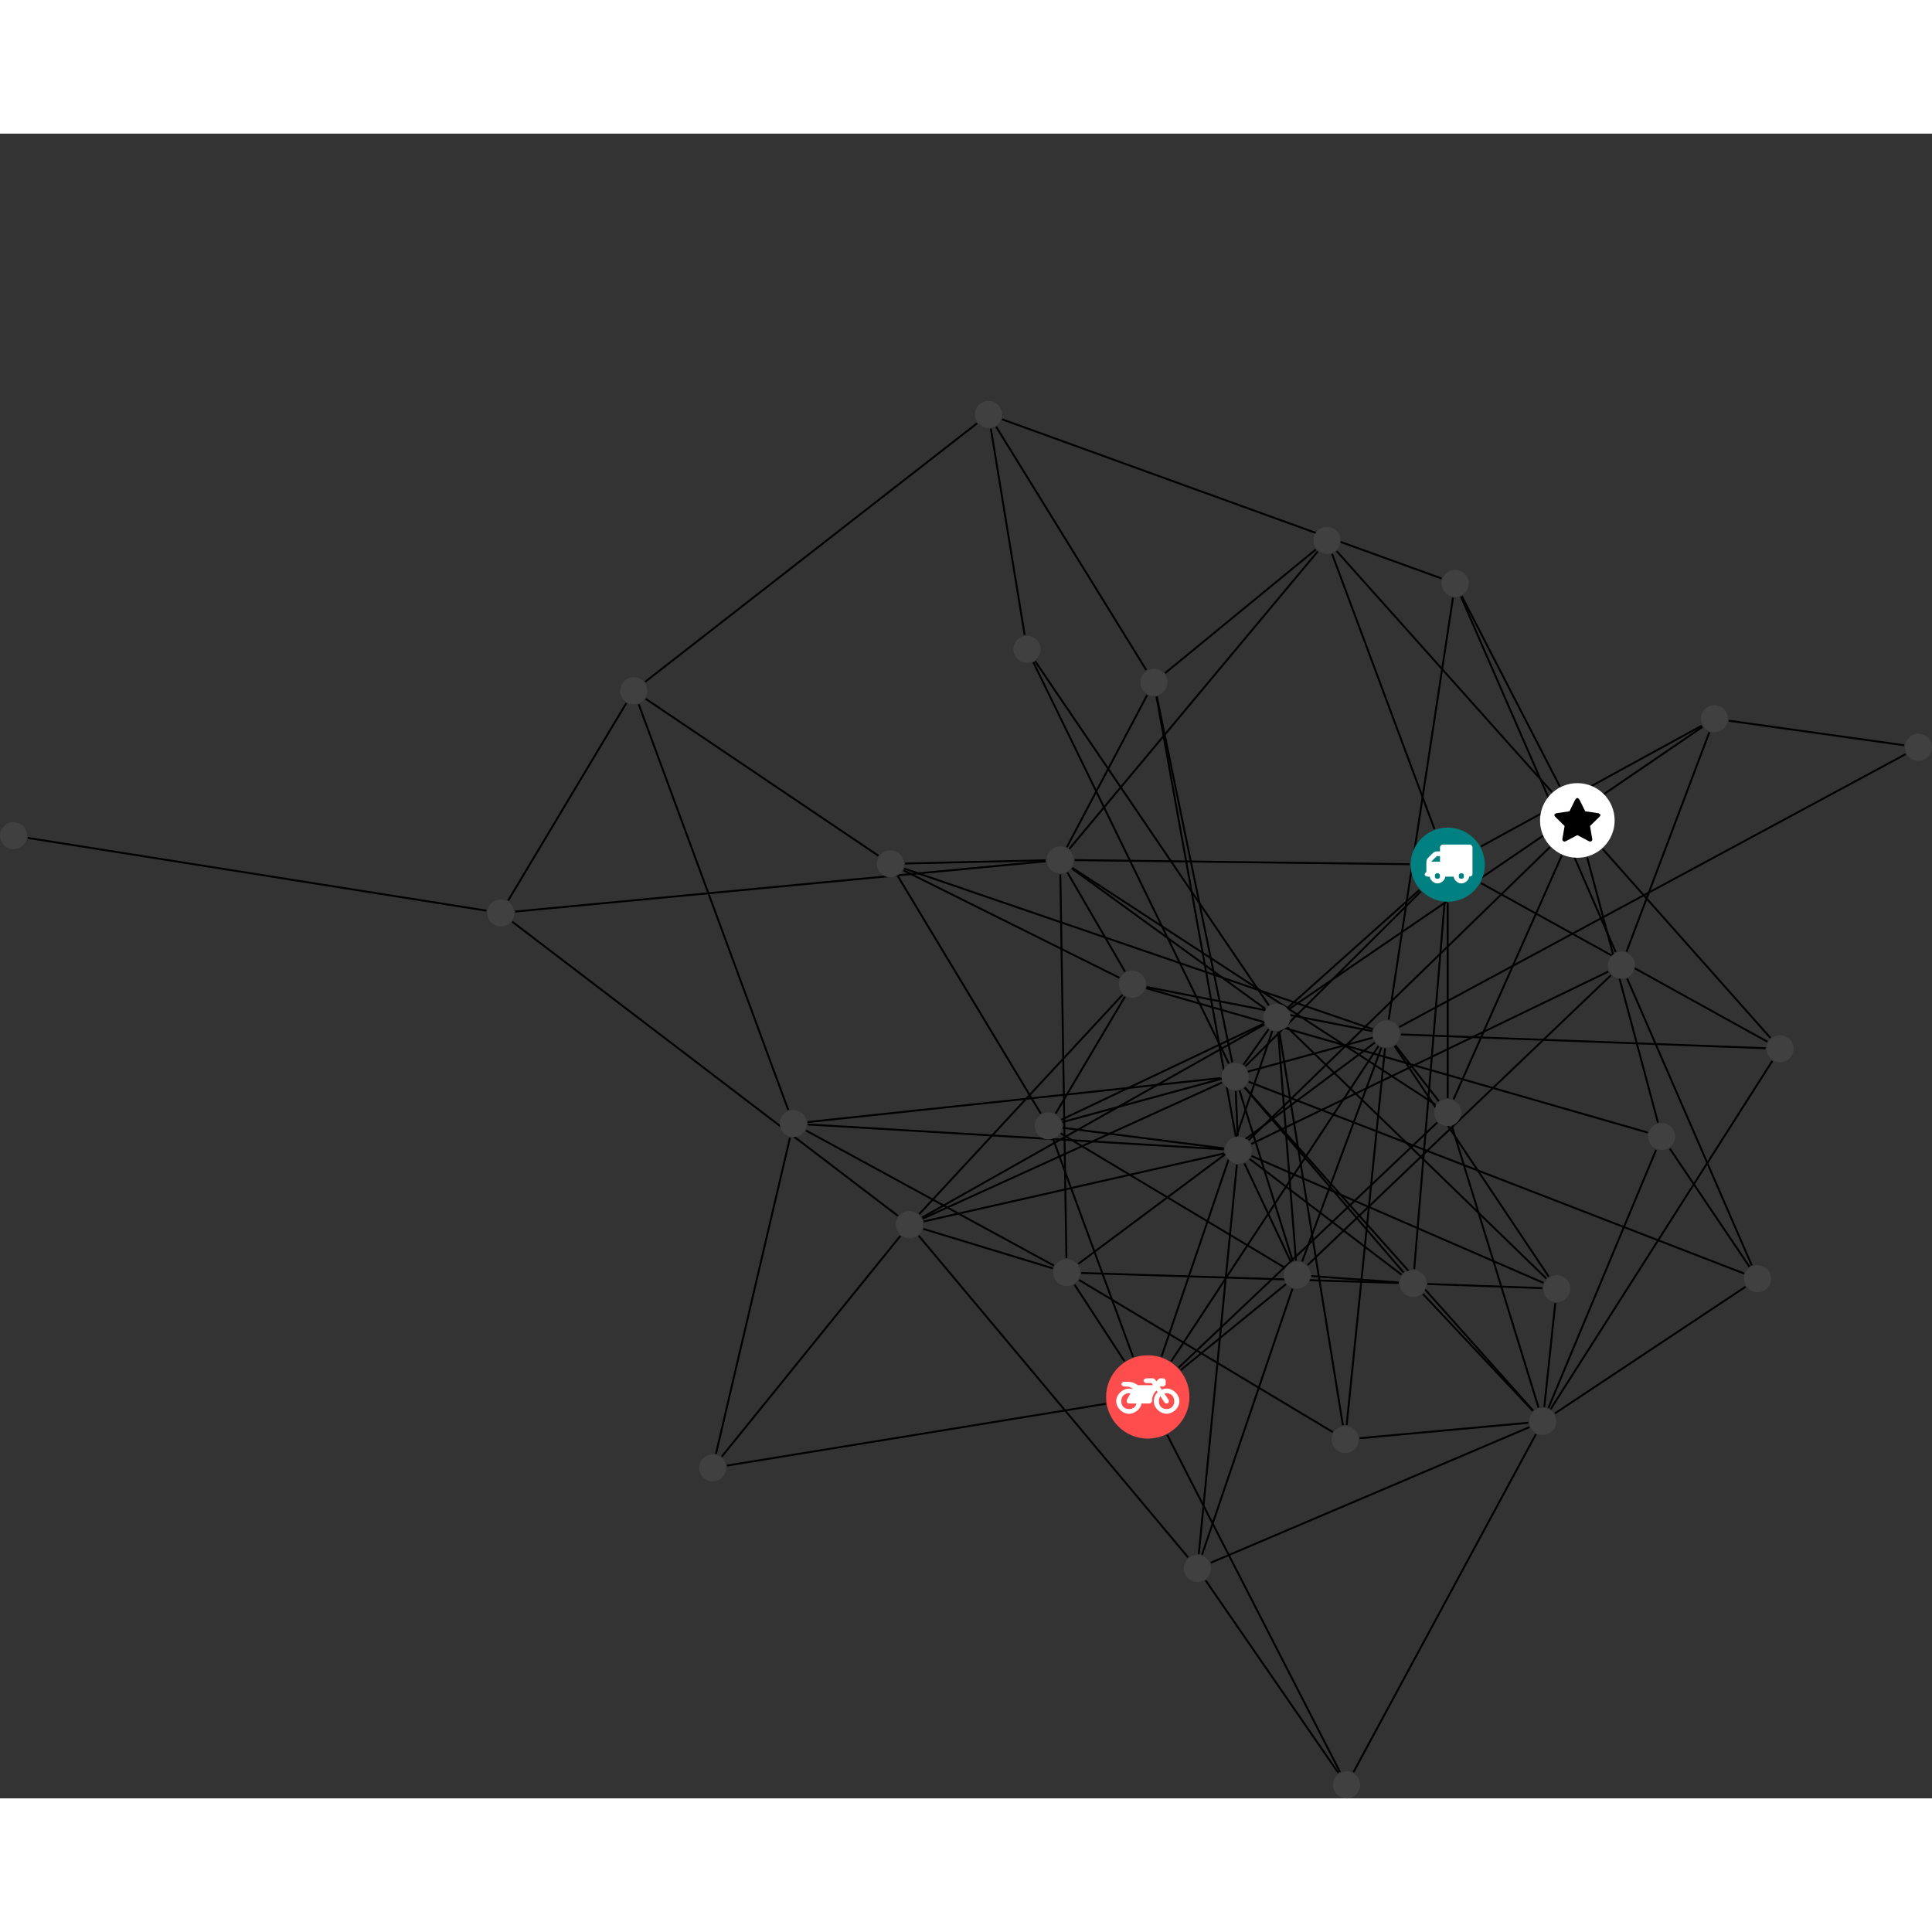 <?xml version="1.0" encoding="UTF-8"?>
<svg xmlns="http://www.w3.org/2000/svg" xmlns:xlink="http://www.w3.org/1999/xlink" width="402.635pt" height="402.635pt" viewBox="0.000 -55.695 402.635 346.940" version="1.1">
<rect x="0.000" y="-55.695" width="402.635" height="346.940" fill="#333333" stroke="none"/>
<defs>
<g>
<symbol overflow="visible" id="glyph0-0">
<path style="stroke:none;" d="M 1.422 -0.75 L 1.422 -7.922 L 3.562 -7.922 L 3.562 -0.891 L 1.422 -0.891 Z M 0.625 0 L 4.531 0 L 4.531 -8.812 L 0.438 -8.812 L 0.438 0 Z M 0.625 0 "/>
</symbol>
<symbol overflow="visible" id="glyph0-1">
<path style="stroke:none;" d="M 3.375 -0.844 C 3.375 -0.453 3.234 -0.266 2.844 -0.266 C 2.469 -0.266 2.297 -0.453 2.297 -0.844 C 2.297 -1.219 2.469 -1.422 2.844 -1.422 C 3.234 -1.422 3.375 -1.219 3.375 -0.844 Z M 1.594 -3.688 L 1.594 -3.859 C 1.594 -3.875 1.578 -3.875 1.594 -3.891 L 2.688 -4.969 C 2.703 -5 2.656 -4.984 2.688 -4.984 L 3.375 -4.984 L 3.375 -3.828 L 1.594 -3.828 Z M 8.359 -0.844 C 8.359 -0.453 8.219 -0.266 7.828 -0.266 C 7.453 -0.266 7.281 -0.453 7.281 -0.844 C 7.281 -1.219 7.453 -1.422 7.828 -1.422 C 8.219 -1.422 8.359 -1.219 8.359 -0.844 Z M 10.141 -6.891 C 10.141 -7.094 9.812 -7.391 9.609 -7.391 L 3.922 -7.391 C 3.719 -7.391 3.375 -7.094 3.375 -6.891 L 3.375 -5.969 L 2.672 -5.969 C 2.469 -5.969 2.078 -5.812 1.938 -5.672 L 0.844 -4.578 C 0.531 -4.266 0.531 -3.734 0.531 -3.328 L 0.531 -1.688 C 0.516 -1.688 0.172 -1.391 0.172 -1.203 C 0.172 -0.781 0.781 -0.703 1.062 -0.703 L 1.25 -0.703 C 1.25 -0.047 2.062 0.703 2.844 0.703 C 3.641 0.703 4.453 -0.047 4.453 -0.703 L 6.234 -0.703 C 6.234 -0.047 7.047 0.703 7.828 0.703 C 8.625 0.703 9.438 -0.047 9.438 -0.703 C 9.547 -0.703 10.141 -0.781 10.141 -1.203 Z M 10.141 -6.891 "/>
</symbol>
<symbol overflow="visible" id="glyph0-2">
<path style="stroke:none;" d="M 12.969 -2.906 C 12.844 -3.984 11.859 -5.016 10.781 -5.219 C 10.234 -5.328 9.703 -5.219 9.328 -5.031 L 8.875 -5.688 L 9.609 -5.688 C 9.812 -5.688 10.141 -5.984 10.141 -6.188 L 10.141 -6.891 C 10.141 -7.094 9.812 -7.391 9.609 -7.391 L 9.047 -7.391 C 8.969 -7.391 8.734 -7.312 8.656 -7.25 L 8.188 -6.766 L 7.891 -7.203 C 7.828 -7.281 7.594 -7.391 7.484 -7.391 L 6.078 -7.391 C 5.906 -7.391 5.547 -7.125 5.516 -6.953 C 5.484 -6.734 5.828 -6.406 6.047 -6.406 L 7.188 -6.406 L 7.484 -5.969 L 4.344 -5.969 C 4.141 -6.125 3.375 -6.672 2.141 -6.672 L 1.422 -6.672 C 1.219 -6.672 0.891 -6.375 0.891 -6.188 C 0.891 -5.984 1.219 -5.688 1.422 -5.688 L 1.781 -5.688 C 2.484 -5.688 2.906 -5.516 3.281 -5.188 L 3.25 -5.141 C 3.078 -5.188 2.797 -5.25 2.5 -5.25 C 1.109 -5.25 -0.172 -4 -0.172 -2.625 C -0.172 -1.25 1.109 0 2.5 0 C 3.75 0 4.953 -1.062 5.109 -2.141 L 6.766 -2.141 C 6.969 -2.141 7.281 -2.438 7.281 -2.625 C 7.281 -3.609 7.688 -4.391 8.219 -4.844 L 8.453 -4.5 C 7.969 -4.062 7.578 -3.203 7.672 -2.359 C 7.781 -1.172 8.969 -0.094 10.141 -0.016 C 11.703 0.094 13.156 -1.344 12.969 -2.906 Z M 2.5 -0.984 C 1.516 -0.984 0.875 -1.641 0.875 -2.625 C 0.875 -3.594 1.516 -4.281 2.5 -4.281 C 2.672 -4.281 2.844 -4.234 2.781 -4.25 L 2.047 -2.891 C 2 -2.781 2 -2.469 2.047 -2.359 C 2.125 -2.25 2.375 -2.141 2.5 -2.141 L 4.031 -2.141 C 3.891 -1.453 3.344 -0.984 2.5 -0.984 Z M 10.328 -0.984 C 9.344 -0.984 8.719 -1.641 8.719 -2.625 C 8.719 -3.109 8.859 -3.469 9.031 -3.641 L 9.906 -2.328 C 9.969 -2.219 10.203 -2.141 10.328 -2.141 C 10.391 -2.141 10.594 -2.188 10.641 -2.234 C 10.812 -2.344 10.844 -2.75 10.734 -2.922 L 9.875 -4.219 C 9.859 -4.219 10.094 -4.281 10.328 -4.281 C 11.297 -4.281 11.922 -3.594 11.922 -2.625 C 11.922 -1.641 11.297 -0.984 10.328 -0.984 Z M 10.328 -0.984 "/>
</symbol>
<symbol overflow="visible" id="glyph0-3">
<path style="stroke:none;" d="M 9.438 -5.078 C 9.438 -5.25 9.078 -5.453 8.938 -5.469 L 6.266 -5.859 L 5.078 -8.266 C 5.031 -8.375 4.75 -8.641 4.625 -8.641 C 4.5 -8.641 4.234 -8.375 4.172 -8.266 L 2.984 -5.859 L 0.312 -5.469 C 0.172 -5.453 -0.172 -5.25 -0.172 -5.078 C -0.172 -4.969 -0.062 -4.781 0.016 -4.719 L 1.969 -2.797 L 1.5 -0.062 C 1.5 -0.016 1.5 0.016 1.5 0.047 C 1.5 0.203 1.75 0.453 1.906 0.453 C 1.984 0.453 2.188 0.406 2.25 0.359 L 4.625 -0.891 L 7 0.359 C 7.062 0.406 7.266 0.453 7.344 0.453 C 7.5 0.453 7.75 0.203 7.75 0.047 C 7.75 0.016 7.75 -0.016 7.734 -0.062 L 7.266 -2.797 L 9.234 -4.719 C 9.297 -4.781 9.438 -4.969 9.438 -5.078 Z M 9.438 -5.078 "/>
</symbol>
</g>
<clipPath id="clip1">
  <path d="M 285 67 L 402.637 67 L 402.637 137 L 285 137 Z M 285 67 "/>
</clipPath>
<clipPath id="clip2">
  <path d="M 237 209 L 285 209 L 285 291.246 L 237 291.246 Z M 237 209 "/>
</clipPath>
<clipPath id="clip3">
  <path d="M 245 240 L 285 240 L 285 291.246 L 245 291.246 Z M 245 240 "/>
</clipPath>
<clipPath id="clip4">
  <path d="M 276 209 L 326 209 L 326 291.246 L 276 291.246 Z M 276 209 "/>
</clipPath>
<clipPath id="clip5">
  <path d="M 354 61 L 402.637 61 L 402.637 78 L 354 78 Z M 354 61 "/>
</clipPath>
<clipPath id="clip6">
  <path d="M 277 285 L 284 285 L 284 291.246 L 277 291.246 Z M 277 285 "/>
</clipPath>
<clipPath id="clip7">
  <path d="M 397 69 L 402.637 69 L 402.637 76 L 397 76 Z M 397 69 "/>
</clipPath>
</defs>
<g id="surface1">
<path style="fill:none;stroke-width:0.399;stroke-linecap:butt;stroke-linejoin:miter;stroke:rgb(0%,0%,0%);stroke-opacity:1;stroke-miterlimit:10;" d="M 0 -7.927 L 0 -48.642 " transform="matrix(1,0,0,-1,301.707,96.659)"/>
<path style="fill:none;stroke-width:0.399;stroke-linecap:butt;stroke-linejoin:miter;stroke:rgb(0%,0%,0%);stroke-opacity:1;stroke-miterlimit:10;" d="M -5.91 -5.286 L -33.332 -29.806 " transform="matrix(1,0,0,-1,301.707,96.659)"/>
<path style="fill:none;stroke-width:0.399;stroke-linecap:butt;stroke-linejoin:miter;stroke:rgb(0%,0%,0%);stroke-opacity:1;stroke-miterlimit:10;" d="M 6.938 -3.841 L 66.625 -36.9 " transform="matrix(1,0,0,-1,301.707,96.659)"/>
<path style="fill:none;stroke-width:0.399;stroke-linecap:butt;stroke-linejoin:miter;stroke:rgb(0%,0%,0%);stroke-opacity:1;stroke-miterlimit:10;" d="M -2.766 7.432 L -24.098 64.768 " transform="matrix(1,0,0,-1,301.707,96.659)"/>
<path style="fill:none;stroke-width:0.399;stroke-linecap:butt;stroke-linejoin:miter;stroke:rgb(0%,0%,0%);stroke-opacity:1;stroke-miterlimit:10;" d="M 6.957 3.807 L 52.945 28.971 " transform="matrix(1,0,0,-1,301.707,96.659)"/>
<path style="fill:none;stroke-width:0.399;stroke-linecap:butt;stroke-linejoin:miter;stroke:rgb(0%,0%,0%);stroke-opacity:1;stroke-miterlimit:10;" d="M -5.613 -5.595 L -42.16 -42.021 " transform="matrix(1,0,0,-1,301.707,96.659)"/>
<path style="fill:none;stroke-width:0.399;stroke-linecap:butt;stroke-linejoin:miter;stroke:rgb(0%,0%,0%);stroke-opacity:1;stroke-miterlimit:10;" d="M -7.926 0.097 L -77.758 0.952 " transform="matrix(1,0,0,-1,301.707,96.659)"/>
<path style="fill:none;stroke-width:0.399;stroke-linecap:butt;stroke-linejoin:miter;stroke:rgb(0%,0%,0%);stroke-opacity:1;stroke-miterlimit:10;" d="M -0.652 -7.9 L -6.977 -84.271 " transform="matrix(1,0,0,-1,301.707,96.659)"/>
<path style="fill:none;stroke-width:0.399;stroke-linecap:butt;stroke-linejoin:miter;stroke:rgb(0%,0%,0%);stroke-opacity:1;stroke-miterlimit:10;" d="M -14.414 -37.79 L -57.625 -103.501 " transform="matrix(1,0,0,-1,301.707,96.659)"/>
<path style="fill:none;stroke-width:0.399;stroke-linecap:butt;stroke-linejoin:miter;stroke:rgb(0%,0%,0%);stroke-opacity:1;stroke-miterlimit:10;" d="M -10.902 -37.65 L -1.852 -49.279 " transform="matrix(1,0,0,-1,301.707,96.659)"/>
<path style="fill:none;stroke-width:0.399;stroke-linecap:butt;stroke-linejoin:miter;stroke:rgb(0%,0%,0%);stroke-opacity:1;stroke-miterlimit:10;" d="M -11.078 -37.779 L 21.055 -85.853 " transform="matrix(1,0,0,-1,301.707,96.659)"/>
<path style="fill:none;stroke-width:0.399;stroke-linecap:butt;stroke-linejoin:miter;stroke:rgb(0%,0%,0%);stroke-opacity:1;stroke-miterlimit:10;" d="M -9.738 -35.384 L 66.25 -38.251 " transform="matrix(1,0,0,-1,301.707,96.659)"/>
<path style="fill:none;stroke-width:0.399;stroke-linecap:butt;stroke-linejoin:miter;stroke:rgb(0%,0%,0%);stroke-opacity:1;stroke-miterlimit:10;" d="M -13.805 -38.099 L -30.336 -82.693 " transform="matrix(1,0,0,-1,301.707,96.659)"/>
<path style="fill:none;stroke-width:0.399;stroke-linecap:butt;stroke-linejoin:miter;stroke:rgb(0%,0%,0%);stroke-opacity:1;stroke-miterlimit:10;" d="M -15.609 -34.29 L -113.281 -0.806 " transform="matrix(1,0,0,-1,301.707,96.659)"/>
<path style="fill:none;stroke-width:0.399;stroke-linecap:butt;stroke-linejoin:miter;stroke:rgb(0%,0%,0%);stroke-opacity:1;stroke-miterlimit:10;" d="M -15.719 -34.689 L -62.766 -25.489 " transform="matrix(1,0,0,-1,301.707,96.659)"/>
<path style="fill:none;stroke-width:0.399;stroke-linecap:butt;stroke-linejoin:miter;stroke:rgb(0%,0%,0%);stroke-opacity:1;stroke-miterlimit:10;" d="M -15.172 -37.075 L -76.996 -83.196 " transform="matrix(1,0,0,-1,301.707,96.659)"/>
<g clip-path="url(#clip1)" clip-rule="nonzero">
<path style="fill:none;stroke-width:0.399;stroke-linecap:butt;stroke-linejoin:miter;stroke:rgb(0%,0%,0%);stroke-opacity:1;stroke-miterlimit:10;" d="M -10.098 -33.837 L 95.453 23.042 " transform="matrix(1,0,0,-1,301.707,96.659)"/>
</g>
<path style="fill:none;stroke-width:0.399;stroke-linecap:butt;stroke-linejoin:miter;stroke:rgb(0%,0%,0%);stroke-opacity:1;stroke-miterlimit:10;" d="M -13.062 -38.271 L -21.059 -116.798 " transform="matrix(1,0,0,-1,301.707,96.659)"/>
<path style="fill:none;stroke-width:0.399;stroke-linecap:butt;stroke-linejoin:miter;stroke:rgb(0%,0%,0%);stroke-opacity:1;stroke-miterlimit:10;" d="M -15.668 -36.064 L -80.332 -53.657 " transform="matrix(1,0,0,-1,301.707,96.659)"/>
<path style="fill:none;stroke-width:0.399;stroke-linecap:butt;stroke-linejoin:miter;stroke:rgb(0%,0%,0%);stroke-opacity:1;stroke-miterlimit:10;" d="M -12.301 -32.286 L 1.102 55.639 " transform="matrix(1,0,0,-1,301.707,96.659)"/>
<path style="fill:none;stroke-width:0.399;stroke-linecap:butt;stroke-linejoin:miter;stroke:rgb(0%,0%,0%);stroke-opacity:1;stroke-miterlimit:10;" d="M -94.109 91.272 L -62.82 40.569 " transform="matrix(1,0,0,-1,301.707,96.659)"/>
<path style="fill:none;stroke-width:0.399;stroke-linecap:butt;stroke-linejoin:miter;stroke:rgb(0%,0%,0%);stroke-opacity:1;stroke-miterlimit:10;" d="M -98.078 91.987 L -167.258 38.108 " transform="matrix(1,0,0,-1,301.707,96.659)"/>
<path style="fill:none;stroke-width:0.399;stroke-linecap:butt;stroke-linejoin:miter;stroke:rgb(0%,0%,0%);stroke-opacity:1;stroke-miterlimit:10;" d="M -95.207 90.862 L -88.164 47.878 " transform="matrix(1,0,0,-1,301.707,96.659)"/>
<path style="fill:none;stroke-width:0.399;stroke-linecap:butt;stroke-linejoin:miter;stroke:rgb(0%,0%,0%);stroke-opacity:1;stroke-miterlimit:10;" d="M -92.859 92.815 L -1.285 59.651 " transform="matrix(1,0,0,-1,301.707,96.659)"/>
<path style="fill:none;stroke-width:0.399;stroke-linecap:butt;stroke-linejoin:miter;stroke:rgb(0%,0%,0%);stroke-opacity:1;stroke-miterlimit:10;" d="M -56.062 -104.81 L -2.191 -53.736 " transform="matrix(1,0,0,-1,301.707,96.659)"/>
<path style="fill:none;stroke-width:0.399;stroke-linecap:butt;stroke-linejoin:miter;stroke:rgb(0%,0%,0%);stroke-opacity:1;stroke-miterlimit:10;" d="M -59.645 -102.513 L -36.551 -34.673 " transform="matrix(1,0,0,-1,301.707,96.659)"/>
<path style="fill:none;stroke-width:0.399;stroke-linecap:butt;stroke-linejoin:miter;stroke:rgb(0%,0%,0%);stroke-opacity:1;stroke-miterlimit:10;" d="M -71.281 -112.357 L -150.211 -125.228 " transform="matrix(1,0,0,-1,301.707,96.659)"/>
<path style="fill:none;stroke-width:0.399;stroke-linecap:butt;stroke-linejoin:miter;stroke:rgb(0%,0%,0%);stroke-opacity:1;stroke-miterlimit:10;" d="M -55.625 -105.306 L -33.723 -87.431 " transform="matrix(1,0,0,-1,301.707,96.659)"/>
<path style="fill:none;stroke-width:0.399;stroke-linecap:butt;stroke-linejoin:miter;stroke:rgb(0%,0%,0%);stroke-opacity:1;stroke-miterlimit:10;" d="M -67.363 -103.482 L -77.766 -87.528 " transform="matrix(1,0,0,-1,301.707,96.659)"/>
<g clip-path="url(#clip2)" clip-rule="nonzero">
<path style="fill:none;stroke-width:0.399;stroke-linecap:butt;stroke-linejoin:miter;stroke:rgb(0%,0%,0%);stroke-opacity:1;stroke-miterlimit:10;" d="M -58.457 -118.833 L -22.449 -189.087 " transform="matrix(1,0,0,-1,301.707,96.659)"/>
</g>
<path style="fill:none;stroke-width:0.399;stroke-linecap:butt;stroke-linejoin:miter;stroke:rgb(0%,0%,0%);stroke-opacity:1;stroke-miterlimit:10;" d="M -65.574 -102.583 L -82.203 -57.282 " transform="matrix(1,0,0,-1,301.707,96.659)"/>
<path style="fill:none;stroke-width:0.399;stroke-linecap:butt;stroke-linejoin:miter;stroke:rgb(0%,0%,0%);stroke-opacity:1;stroke-miterlimit:10;" d="M -295.914 5.577 L -200.336 -9.583 " transform="matrix(1,0,0,-1,301.707,96.659)"/>
<path style="fill:none;stroke-width:0.399;stroke-linecap:butt;stroke-linejoin:miter;stroke:rgb(0%,0%,0%);stroke-opacity:1;stroke-miterlimit:10;" d="M 1.223 -48.9 L 23.781 1.925 " transform="matrix(1,0,0,-1,301.707,96.659)"/>
<path style="fill:none;stroke-width:0.399;stroke-linecap:butt;stroke-linejoin:miter;stroke:rgb(0%,0%,0%);stroke-opacity:1;stroke-miterlimit:10;" d="M 0.887 -54.544 L 18.93 -113.146 " transform="matrix(1,0,0,-1,301.707,96.659)"/>
<path style="fill:none;stroke-width:0.399;stroke-linecap:butt;stroke-linejoin:miter;stroke:rgb(0%,0%,0%);stroke-opacity:1;stroke-miterlimit:10;" d="M -2.527 -50.009 L -78.246 -0.657 " transform="matrix(1,0,0,-1,301.707,96.659)"/>
<path style="fill:none;stroke-width:0.399;stroke-linecap:butt;stroke-linejoin:miter;stroke:rgb(0%,0%,0%);stroke-opacity:1;stroke-miterlimit:10;" d="M -58.902 39.917 L -27.484 65.686 " transform="matrix(1,0,0,-1,301.707,96.659)"/>
<path style="fill:none;stroke-width:0.399;stroke-linecap:butt;stroke-linejoin:miter;stroke:rgb(0%,0%,0%);stroke-opacity:1;stroke-miterlimit:10;" d="M -60.699 35.034 L -44.187 -56.536 " transform="matrix(1,0,0,-1,301.707,96.659)"/>
<path style="fill:none;stroke-width:0.399;stroke-linecap:butt;stroke-linejoin:miter;stroke:rgb(0%,0%,0%);stroke-opacity:1;stroke-miterlimit:10;" d="M -60.625 35.046 L -44.906 -41.196 " transform="matrix(1,0,0,-1,301.707,96.659)"/>
<path style="fill:none;stroke-width:0.399;stroke-linecap:butt;stroke-linejoin:miter;stroke:rgb(0%,0%,0%);stroke-opacity:1;stroke-miterlimit:10;" d="M -62.645 35.335 L -79.363 3.659 " transform="matrix(1,0,0,-1,301.707,96.659)"/>
<path style="fill:none;stroke-width:0.399;stroke-linecap:butt;stroke-linejoin:miter;stroke:rgb(0%,0%,0%);stroke-opacity:1;stroke-miterlimit:10;" d="M 32.309 3.253 L 67.262 -36.107 " transform="matrix(1,0,0,-1,301.707,96.659)"/>
<path style="fill:none;stroke-width:0.399;stroke-linecap:butt;stroke-linejoin:miter;stroke:rgb(0%,0%,0%);stroke-opacity:1;stroke-miterlimit:10;" d="M 21.703 15.163 L -23.141 65.347 " transform="matrix(1,0,0,-1,301.707,96.659)"/>
<path style="fill:none;stroke-width:0.399;stroke-linecap:butt;stroke-linejoin:miter;stroke:rgb(0%,0%,0%);stroke-opacity:1;stroke-miterlimit:10;" d="M 21.297 3.655 L -41.488 -57.404 " transform="matrix(1,0,0,-1,301.707,96.659)"/>
<path style="fill:none;stroke-width:0.399;stroke-linecap:butt;stroke-linejoin:miter;stroke:rgb(0%,0%,0%);stroke-opacity:1;stroke-miterlimit:10;" d="M 29.07 1.507 L 43.813 -53.743 " transform="matrix(1,0,0,-1,301.707,96.659)"/>
<path style="fill:none;stroke-width:0.399;stroke-linecap:butt;stroke-linejoin:miter;stroke:rgb(0%,0%,0%);stroke-opacity:1;stroke-miterlimit:10;" d="M 23.363 16.307 L 2.938 55.94 " transform="matrix(1,0,0,-1,301.707,96.659)"/>
<path style="fill:none;stroke-width:0.399;stroke-linecap:butt;stroke-linejoin:miter;stroke:rgb(0%,0%,0%);stroke-opacity:1;stroke-miterlimit:10;" d="M -195.805 -7.466 L -171.187 33.663 " transform="matrix(1,0,0,-1,301.707,96.659)"/>
<path style="fill:none;stroke-width:0.399;stroke-linecap:butt;stroke-linejoin:miter;stroke:rgb(0%,0%,0%);stroke-opacity:1;stroke-miterlimit:10;" d="M -194.953 -11.888 L -114.57 -73.196 " transform="matrix(1,0,0,-1,301.707,96.659)"/>
<path style="fill:none;stroke-width:0.399;stroke-linecap:butt;stroke-linejoin:miter;stroke:rgb(0%,0%,0%);stroke-opacity:1;stroke-miterlimit:10;" d="M -194.352 -9.771 L -83.777 0.706 " transform="matrix(1,0,0,-1,301.707,96.659)"/>
<path style="fill:none;stroke-width:0.399;stroke-linecap:butt;stroke-linejoin:miter;stroke:rgb(0%,0%,0%);stroke-opacity:1;stroke-miterlimit:10;" d="M -33.414 -33.919 L 20.566 -86.259 " transform="matrix(1,0,0,-1,301.707,96.659)"/>
<path style="fill:none;stroke-width:0.399;stroke-linecap:butt;stroke-linejoin:miter;stroke:rgb(0%,0%,0%);stroke-opacity:1;stroke-miterlimit:10;" d="M -37.273 -29.321 L -85.98 42.401 " transform="matrix(1,0,0,-1,301.707,96.659)"/>
<path style="fill:none;stroke-width:0.399;stroke-linecap:butt;stroke-linejoin:miter;stroke:rgb(0%,0%,0%);stroke-opacity:1;stroke-miterlimit:10;" d="M -33.086 -30.114 L 53.098 28.721 " transform="matrix(1,0,0,-1,301.707,96.659)"/>
<path style="fill:none;stroke-width:0.399;stroke-linecap:butt;stroke-linejoin:miter;stroke:rgb(0%,0%,0%);stroke-opacity:1;stroke-miterlimit:10;" d="M -35.344 -34.825 L -31.621 -82.517 " transform="matrix(1,0,0,-1,301.707,96.659)"/>
<path style="fill:none;stroke-width:0.399;stroke-linecap:butt;stroke-linejoin:miter;stroke:rgb(0%,0%,0%);stroke-opacity:1;stroke-miterlimit:10;" d="M -38.207 -33.302 L -109.543 -73.544 " transform="matrix(1,0,0,-1,301.707,96.659)"/>
<path style="fill:none;stroke-width:0.399;stroke-linecap:butt;stroke-linejoin:miter;stroke:rgb(0%,0%,0%);stroke-opacity:1;stroke-miterlimit:10;" d="M -35.098 -34.798 L -21.844 -116.821 " transform="matrix(1,0,0,-1,301.707,96.659)"/>
<path style="fill:none;stroke-width:0.399;stroke-linecap:butt;stroke-linejoin:miter;stroke:rgb(0%,0%,0%);stroke-opacity:1;stroke-miterlimit:10;" d="M -37.32 -34.282 L -42.555 -41.689 " transform="matrix(1,0,0,-1,301.707,96.659)"/>
<path style="fill:none;stroke-width:0.399;stroke-linecap:butt;stroke-linejoin:miter;stroke:rgb(0%,0%,0%);stroke-opacity:1;stroke-miterlimit:10;" d="M -38.305 -33.111 L -80.519 -53.154 " transform="matrix(1,0,0,-1,301.707,96.659)"/>
<path style="fill:none;stroke-width:0.399;stroke-linecap:butt;stroke-linejoin:miter;stroke:rgb(0%,0%,0%);stroke-opacity:1;stroke-miterlimit:10;" d="M -38.023 -30.044 L -78.332 -0.782 " transform="matrix(1,0,0,-1,301.707,96.659)"/>
<path style="fill:none;stroke-width:0.399;stroke-linecap:butt;stroke-linejoin:miter;stroke:rgb(0%,0%,0%);stroke-opacity:1;stroke-miterlimit:10;" d="M -49.395 -145.486 L 17.039 -117.212 " transform="matrix(1,0,0,-1,301.707,96.659)"/>
<path style="fill:none;stroke-width:0.399;stroke-linecap:butt;stroke-linejoin:miter;stroke:rgb(0%,0%,0%);stroke-opacity:1;stroke-miterlimit:10;" d="M -51.199 -143.81 L -32.359 -88.38 " transform="matrix(1,0,0,-1,301.707,96.659)"/>
<path style="fill:none;stroke-width:0.399;stroke-linecap:butt;stroke-linejoin:miter;stroke:rgb(0%,0%,0%);stroke-opacity:1;stroke-miterlimit:10;" d="M -54.105 -144.353 L -110.234 -77.337 " transform="matrix(1,0,0,-1,301.707,96.659)"/>
<g clip-path="url(#clip3)" clip-rule="nonzero">
<path style="fill:none;stroke-width:0.399;stroke-linecap:butt;stroke-linejoin:miter;stroke:rgb(0%,0%,0%);stroke-opacity:1;stroke-miterlimit:10;" d="M -50.457 -149.154 L -22.785 -189.286 " transform="matrix(1,0,0,-1,301.707,96.659)"/>
</g>
<path style="fill:none;stroke-width:0.399;stroke-linecap:butt;stroke-linejoin:miter;stroke:rgb(0%,0%,0%);stroke-opacity:1;stroke-miterlimit:10;" d="M -51.875 -143.665 L -43.945 -62.509 " transform="matrix(1,0,0,-1,301.707,96.659)"/>
<path style="fill:none;stroke-width:0.399;stroke-linecap:butt;stroke-linejoin:miter;stroke:rgb(0%,0%,0%);stroke-opacity:1;stroke-miterlimit:10;" d="M 22.418 -91.361 L 20.133 -113.028 " transform="matrix(1,0,0,-1,301.707,96.659)"/>
<path style="fill:none;stroke-width:0.399;stroke-linecap:butt;stroke-linejoin:miter;stroke:rgb(0%,0%,0%);stroke-opacity:1;stroke-miterlimit:10;" d="M 19.965 -87.157 L -40.887 -60.708 " transform="matrix(1,0,0,-1,301.707,96.659)"/>
<path style="fill:none;stroke-width:0.399;stroke-linecap:butt;stroke-linejoin:miter;stroke:rgb(0%,0%,0%);stroke-opacity:1;stroke-miterlimit:10;" d="M 19.719 -88.251 L -4.211 -87.384 " transform="matrix(1,0,0,-1,301.707,96.659)"/>
<path style="fill:none;stroke-width:0.399;stroke-linecap:butt;stroke-linejoin:miter;stroke:rgb(0%,0%,0%);stroke-opacity:1;stroke-miterlimit:10;" d="M -151.289 -123.368 L -114.07 -77.372 " transform="matrix(1,0,0,-1,301.707,96.659)"/>
<path style="fill:none;stroke-width:0.399;stroke-linecap:butt;stroke-linejoin:miter;stroke:rgb(0%,0%,0%);stroke-opacity:1;stroke-miterlimit:10;" d="M -152.5 -122.775 L -137.074 -56.896 " transform="matrix(1,0,0,-1,301.707,96.659)"/>
<path style="fill:none;stroke-width:0.399;stroke-linecap:butt;stroke-linejoin:miter;stroke:rgb(0%,0%,0%);stroke-opacity:1;stroke-miterlimit:10;" d="M -167.137 34.565 L -118.637 1.862 " transform="matrix(1,0,0,-1,301.707,96.659)"/>
<path style="fill:none;stroke-width:0.399;stroke-linecap:butt;stroke-linejoin:miter;stroke:rgb(0%,0%,0%);stroke-opacity:1;stroke-miterlimit:10;" d="M -168.594 33.421 L -137.43 -51.122 " transform="matrix(1,0,0,-1,301.707,96.659)"/>
<path style="fill:none;stroke-width:0.399;stroke-linecap:butt;stroke-linejoin:miter;stroke:rgb(0%,0%,0%);stroke-opacity:1;stroke-miterlimit:10;" d="M 21.438 -113.486 L 67.645 -40.907 " transform="matrix(1,0,0,-1,301.707,96.659)"/>
<g clip-path="url(#clip4)" clip-rule="nonzero">
<path style="fill:none;stroke-width:0.399;stroke-linecap:butt;stroke-linejoin:miter;stroke:rgb(0%,0%,0%);stroke-opacity:1;stroke-miterlimit:10;" d="M 18.383 -118.685 L -19.637 -189.114 " transform="matrix(1,0,0,-1,301.707,96.659)"/>
</g>
<path style="fill:none;stroke-width:0.399;stroke-linecap:butt;stroke-linejoin:miter;stroke:rgb(0%,0%,0%);stroke-opacity:1;stroke-miterlimit:10;" d="M 16.813 -116.306 L -18.359 -119.525 " transform="matrix(1,0,0,-1,301.707,96.659)"/>
<path style="fill:none;stroke-width:0.399;stroke-linecap:butt;stroke-linejoin:miter;stroke:rgb(0%,0%,0%);stroke-opacity:1;stroke-miterlimit:10;" d="M 17.809 -113.778 L -42.289 -46.404 " transform="matrix(1,0,0,-1,301.707,96.659)"/>
<path style="fill:none;stroke-width:0.399;stroke-linecap:butt;stroke-linejoin:miter;stroke:rgb(0%,0%,0%);stroke-opacity:1;stroke-miterlimit:10;" d="M 20.98 -113.243 L 43.43 -59.443 " transform="matrix(1,0,0,-1,301.707,96.659)"/>
<path style="fill:none;stroke-width:0.399;stroke-linecap:butt;stroke-linejoin:miter;stroke:rgb(0%,0%,0%);stroke-opacity:1;stroke-miterlimit:10;" d="M 22.332 -114.361 L 62.063 -87.966 " transform="matrix(1,0,0,-1,301.707,96.659)"/>
<path style="fill:none;stroke-width:0.399;stroke-linecap:butt;stroke-linejoin:miter;stroke:rgb(0%,0%,0%);stroke-opacity:1;stroke-miterlimit:10;" d="M 17.75 -113.833 L -5.156 -89.474 " transform="matrix(1,0,0,-1,301.707,96.659)"/>
<path style="fill:none;stroke-width:0.399;stroke-linecap:butt;stroke-linejoin:miter;stroke:rgb(0%,0%,0%);stroke-opacity:1;stroke-miterlimit:10;" d="M -86.355 42.186 L -45.617 -41.439 " transform="matrix(1,0,0,-1,301.707,96.659)"/>
<path style="fill:none;stroke-width:0.399;stroke-linecap:butt;stroke-linejoin:miter;stroke:rgb(0%,0%,0%);stroke-opacity:1;stroke-miterlimit:10;" d="M -27.082 65.284 L -78.84 3.307 " transform="matrix(1,0,0,-1,301.707,96.659)"/>
<path style="fill:none;stroke-width:0.399;stroke-linecap:butt;stroke-linejoin:miter;stroke:rgb(0%,0%,0%);stroke-opacity:1;stroke-miterlimit:10;" d="M 54.527 27.596 L 37.266 -18.138 " transform="matrix(1,0,0,-1,301.707,96.659)"/>
<g clip-path="url(#clip5)" clip-rule="nonzero">
<path style="fill:none;stroke-width:0.399;stroke-linecap:butt;stroke-linejoin:miter;stroke:rgb(0%,0%,0%);stroke-opacity:1;stroke-miterlimit:10;" d="M 58.578 30.003 L 95.121 24.889 " transform="matrix(1,0,0,-1,301.707,96.659)"/>
</g>
<path style="fill:none;stroke-width:0.399;stroke-linecap:butt;stroke-linejoin:miter;stroke:rgb(0%,0%,0%);stroke-opacity:1;stroke-miterlimit:10;" d="M -29.203 -83.439 L 34.02 -23.044 " transform="matrix(1,0,0,-1,301.707,96.659)"/>
<path style="fill:none;stroke-width:0.399;stroke-linecap:butt;stroke-linejoin:miter;stroke:rgb(0%,0%,0%);stroke-opacity:1;stroke-miterlimit:10;" d="M -32.672 -82.794 L -42.367 -62.236 " transform="matrix(1,0,0,-1,301.707,96.659)"/>
<path style="fill:none;stroke-width:0.399;stroke-linecap:butt;stroke-linejoin:miter;stroke:rgb(0%,0%,0%);stroke-opacity:1;stroke-miterlimit:10;" d="M -32.285 -82.642 L -43.398 -47.032 " transform="matrix(1,0,0,-1,301.707,96.659)"/>
<path style="fill:none;stroke-width:0.399;stroke-linecap:butt;stroke-linejoin:miter;stroke:rgb(0%,0%,0%);stroke-opacity:1;stroke-miterlimit:10;" d="M -33.977 -83.974 L -80.656 -56.001 " transform="matrix(1,0,0,-1,301.707,96.659)"/>
<path style="fill:none;stroke-width:0.399;stroke-linecap:butt;stroke-linejoin:miter;stroke:rgb(0%,0%,0%);stroke-opacity:1;stroke-miterlimit:10;" d="M -28.379 -85.743 L -10.234 -87.06 " transform="matrix(1,0,0,-1,301.707,96.659)"/>
<path style="fill:none;stroke-width:0.399;stroke-linecap:butt;stroke-linejoin:miter;stroke:rgb(0%,0%,0%);stroke-opacity:1;stroke-miterlimit:10;" d="M -113.434 -1.169 L -68.43 -23.568 " transform="matrix(1,0,0,-1,301.707,96.659)"/>
<path style="fill:none;stroke-width:0.399;stroke-linecap:butt;stroke-linejoin:miter;stroke:rgb(0%,0%,0%);stroke-opacity:1;stroke-miterlimit:10;" d="M -114.578 -2.411 L -84.801 -51.864 " transform="matrix(1,0,0,-1,301.707,96.659)"/>
<path style="fill:none;stroke-width:0.399;stroke-linecap:butt;stroke-linejoin:miter;stroke:rgb(0%,0%,0%);stroke-opacity:1;stroke-miterlimit:10;" d="M -113.117 0.245 L -83.789 0.921 " transform="matrix(1,0,0,-1,301.707,96.659)"/>
<path style="fill:none;stroke-width:0.399;stroke-linecap:butt;stroke-linejoin:miter;stroke:rgb(0%,0%,0%);stroke-opacity:1;stroke-miterlimit:10;" d="M -67.777 -27.126 L -110.121 -72.814 " transform="matrix(1,0,0,-1,301.707,96.659)"/>
<path style="fill:none;stroke-width:0.399;stroke-linecap:butt;stroke-linejoin:miter;stroke:rgb(0%,0%,0%);stroke-opacity:1;stroke-miterlimit:10;" d="M -62.824 -25.747 L 41.691 -55.825 " transform="matrix(1,0,0,-1,301.707,96.659)"/>
<path style="fill:none;stroke-width:0.399;stroke-linecap:butt;stroke-linejoin:miter;stroke:rgb(0%,0%,0%);stroke-opacity:1;stroke-miterlimit:10;" d="M -67.266 -27.509 L -81.703 -51.853 " transform="matrix(1,0,0,-1,301.707,96.659)"/>
<path style="fill:none;stroke-width:0.399;stroke-linecap:butt;stroke-linejoin:miter;stroke:rgb(0%,0%,0%);stroke-opacity:1;stroke-miterlimit:10;" d="M -67.242 -22.302 L -79.258 -1.618 " transform="matrix(1,0,0,-1,301.707,96.659)"/>
<path style="fill:none;stroke-width:0.399;stroke-linecap:butt;stroke-linejoin:miter;stroke:rgb(0%,0%,0%);stroke-opacity:1;stroke-miterlimit:10;" d="M -109.285 -75.903 L -82.301 -84.122 " transform="matrix(1,0,0,-1,301.707,96.659)"/>
<path style="fill:none;stroke-width:0.399;stroke-linecap:butt;stroke-linejoin:miter;stroke:rgb(0%,0%,0%);stroke-opacity:1;stroke-miterlimit:10;" d="M -109.23 -74.361 L -46.598 -60.173 " transform="matrix(1,0,0,-1,301.707,96.659)"/>
<path style="fill:none;stroke-width:0.399;stroke-linecap:butt;stroke-linejoin:miter;stroke:rgb(0%,0%,0%);stroke-opacity:1;stroke-miterlimit:10;" d="M -109.426 -73.775 L -47.043 -45.404 " transform="matrix(1,0,0,-1,301.707,96.659)"/>
<path style="fill:none;stroke-width:0.399;stroke-linecap:butt;stroke-linejoin:miter;stroke:rgb(0%,0%,0%);stroke-opacity:1;stroke-miterlimit:10;" d="M -82.062 -83.556 L -133.734 -55.4 " transform="matrix(1,0,0,-1,301.707,96.659)"/>
<path style="fill:none;stroke-width:0.399;stroke-linecap:butt;stroke-linejoin:miter;stroke:rgb(0%,0%,0%);stroke-opacity:1;stroke-miterlimit:10;" d="M -76.824 -86.552 L -23.953 -118.247 " transform="matrix(1,0,0,-1,301.707,96.659)"/>
<path style="fill:none;stroke-width:0.399;stroke-linecap:butt;stroke-linejoin:miter;stroke:rgb(0%,0%,0%);stroke-opacity:1;stroke-miterlimit:10;" d="M -79.461 -81.986 L -80.727 -2.025 " transform="matrix(1,0,0,-1,301.707,96.659)"/>
<path style="fill:none;stroke-width:0.399;stroke-linecap:butt;stroke-linejoin:miter;stroke:rgb(0%,0%,0%);stroke-opacity:1;stroke-miterlimit:10;" d="M -76.398 -85.095 L -10.242 -87.181 " transform="matrix(1,0,0,-1,301.707,96.659)"/>
<path style="fill:none;stroke-width:0.399;stroke-linecap:butt;stroke-linejoin:miter;stroke:rgb(0%,0%,0%);stroke-opacity:1;stroke-miterlimit:10;" d="M 33.48 -22.275 L -40.934 -58.196 " transform="matrix(1,0,0,-1,301.707,96.659)"/>
<path style="fill:none;stroke-width:0.399;stroke-linecap:butt;stroke-linejoin:miter;stroke:rgb(0%,0%,0%);stroke-opacity:1;stroke-miterlimit:10;" d="M 37.402 -23.728 L 63.375 -83.528 " transform="matrix(1,0,0,-1,301.707,96.659)"/>
<path style="fill:none;stroke-width:0.399;stroke-linecap:butt;stroke-linejoin:miter;stroke:rgb(0%,0%,0%);stroke-opacity:1;stroke-miterlimit:10;" d="M 34.996 -18.193 L 2.758 55.858 " transform="matrix(1,0,0,-1,301.707,96.659)"/>
<path style="fill:none;stroke-width:0.399;stroke-linecap:butt;stroke-linejoin:miter;stroke:rgb(0%,0%,0%);stroke-opacity:1;stroke-miterlimit:10;" d="M -133.375 -54.138 L -46.664 -59.325 " transform="matrix(1,0,0,-1,301.707,96.659)"/>
<path style="fill:none;stroke-width:0.399;stroke-linecap:butt;stroke-linejoin:miter;stroke:rgb(0%,0%,0%);stroke-opacity:1;stroke-miterlimit:10;" d="M -133.387 -53.638 L -47.297 -44.474 " transform="matrix(1,0,0,-1,301.707,96.659)"/>
<path style="fill:none;stroke-width:0.399;stroke-linecap:butt;stroke-linejoin:miter;stroke:rgb(0%,0%,0%);stroke-opacity:1;stroke-miterlimit:10;" d="M -43.781 -56.493 L -44.172 -47.169 " transform="matrix(1,0,0,-1,301.707,96.659)"/>
<path style="fill:none;stroke-width:0.399;stroke-linecap:butt;stroke-linejoin:miter;stroke:rgb(0%,0%,0%);stroke-opacity:1;stroke-miterlimit:10;" d="M -46.645 -59.122 L -80.25 -54.829 " transform="matrix(1,0,0,-1,301.707,96.659)"/>
<path style="fill:none;stroke-width:0.399;stroke-linecap:butt;stroke-linejoin:miter;stroke:rgb(0%,0%,0%);stroke-opacity:1;stroke-miterlimit:10;" d="M -41.254 -61.337 L -9.625 -85.446 " transform="matrix(1,0,0,-1,301.707,96.659)"/>
<path style="fill:none;stroke-width:0.399;stroke-linecap:butt;stroke-linejoin:miter;stroke:rgb(0%,0%,0%);stroke-opacity:1;stroke-miterlimit:10;" d="M -41.48 -45.243 L 61.762 -85.208 " transform="matrix(1,0,0,-1,301.707,96.659)"/>
<path style="fill:none;stroke-width:0.399;stroke-linecap:butt;stroke-linejoin:miter;stroke:rgb(0%,0%,0%);stroke-opacity:1;stroke-miterlimit:10;" d="M -42.328 -46.443 L -9.191 -84.989 " transform="matrix(1,0,0,-1,301.707,96.659)"/>
<path style="fill:none;stroke-width:0.399;stroke-linecap:butt;stroke-linejoin:miter;stroke:rgb(0%,0%,0%);stroke-opacity:1;stroke-miterlimit:10;" d="M 46.277 -59.161 L 62.891 -83.794 " transform="matrix(1,0,0,-1,301.707,96.659)"/>
<path style=" stroke:none;fill-rule:nonzero;fill:rgb(0%,50%,50%);fill-opacity:1;" d="M 309.438 96.66 C 309.438 92.391 305.977 88.93 301.707 88.93 C 297.438 88.93 293.977 92.391 293.977 96.66 C 293.977 100.926 297.438 104.387 301.707 104.387 C 305.977 104.387 309.438 100.926 309.438 96.66 Z M 309.438 96.66 "/>
<g style="fill:rgb(100%,100%,100%);fill-opacity:1;">
  <use xlink:href="#glyph0-1" x="296.726" y="99.862"/>
</g>
<path style=" stroke:none;fill-rule:nonzero;fill:rgb(25%,25%,25%);fill-opacity:1;" d="M 291.77 131.93 C 291.77 130.371 290.508 129.109 288.953 129.109 C 287.395 129.109 286.133 130.371 286.133 131.93 C 286.133 133.484 287.395 134.746 288.953 134.746 C 290.508 134.746 291.77 133.484 291.77 131.93 Z M 291.77 131.93 "/>
<path style=" stroke:none;fill-rule:nonzero;fill:rgb(25%,25%,25%);fill-opacity:1;" d="M 208.828 2.816 C 208.828 1.262 207.57 0 206.012 0 C 204.457 0 203.195 1.262 203.195 2.816 C 203.195 4.375 204.457 5.637 206.012 5.637 C 207.57 5.637 208.828 4.375 208.828 2.816 Z M 208.828 2.816 "/>
<path style=" stroke:none;fill-rule:nonzero;fill:rgb(100%,29.999%,29.999%);fill-opacity:1;" d="M 247.887 207.582 C 247.887 202.785 243.996 198.895 239.199 198.895 C 234.402 198.895 230.512 202.785 230.512 207.582 C 230.512 212.379 234.402 216.27 239.199 216.27 C 243.996 216.27 247.887 212.379 247.887 207.582 Z M 247.887 207.582 "/>
<g style="fill:rgb(100%,100%,100%);fill-opacity:1;">
  <use xlink:href="#glyph0-2" x="232.798" y="211.095"/>
</g>
<path style=" stroke:none;fill-rule:nonzero;fill:rgb(25%,25%,25%);fill-opacity:1;" d="M 5.637 90.609 C 5.637 89.055 4.375 87.793 2.816 87.793 C 1.262 87.793 0 89.055 0 90.609 C 0 92.168 1.262 93.43 2.816 93.43 C 4.375 93.43 5.637 92.168 5.637 90.609 Z M 5.637 90.609 "/>
<path style=" stroke:none;fill-rule:nonzero;fill:rgb(25%,25%,25%);fill-opacity:1;" d="M 304.523 148.316 C 304.523 146.758 303.262 145.496 301.707 145.496 C 300.152 145.496 298.891 146.758 298.891 148.316 C 298.891 149.871 300.152 151.133 301.707 151.133 C 303.262 151.133 304.523 149.871 304.523 148.316 Z M 304.523 148.316 "/>
<path style=" stroke:none;fill-rule:nonzero;fill:rgb(25%,25%,25%);fill-opacity:1;" d="M 243.293 58.656 C 243.293 57.102 242.031 55.84 240.473 55.84 C 238.918 55.84 237.656 57.102 237.656 58.656 C 237.656 60.215 238.918 61.477 240.473 61.477 C 242.031 61.477 243.293 60.215 243.293 58.656 Z M 243.293 58.656 "/>
<path style=" stroke:none;fill-rule:nonzero;fill:rgb(100%,100%,100%);fill-opacity:1;" d="M 336.496 87.445 C 336.496 83.148 333.016 79.668 328.723 79.668 C 324.426 79.668 320.945 83.148 320.945 87.445 C 320.945 91.738 324.426 95.219 328.723 95.219 C 333.016 95.219 336.496 91.738 336.496 87.445 Z M 336.496 87.445 "/>
<g style="fill:rgb(0%,0%,0%);fill-opacity:1;">
  <use xlink:href="#glyph0-3" x="324.099" y="91.394"/>
</g>
<path style=" stroke:none;fill-rule:nonzero;fill:rgb(25%,25%,25%);fill-opacity:1;" d="M 107.172 106.715 C 107.172 105.16 105.91 103.898 104.355 103.898 C 102.797 103.898 101.535 105.16 101.535 106.715 C 101.535 108.273 102.797 109.535 104.355 109.535 C 105.91 109.535 107.172 108.273 107.172 106.715 Z M 107.172 106.715 "/>
<path style=" stroke:none;fill-rule:nonzero;fill:rgb(25%,25%,25%);fill-opacity:1;" d="M 268.945 128.477 C 268.945 126.918 267.684 125.656 266.129 125.656 C 264.57 125.656 263.309 126.918 263.309 128.477 C 263.309 130.031 264.57 131.293 266.129 131.293 C 267.684 131.293 268.945 130.031 268.945 128.477 Z M 268.945 128.477 "/>
<path style=" stroke:none;fill-rule:nonzero;fill:rgb(25%,25%,25%);fill-opacity:1;" d="M 252.355 243.324 C 252.355 241.77 251.094 240.508 249.539 240.508 C 247.98 240.508 246.719 241.77 246.719 243.324 C 246.719 244.883 247.98 246.145 249.539 246.145 C 251.094 246.145 252.355 244.883 252.355 243.324 Z M 252.355 243.324 "/>
<path style=" stroke:none;fill-rule:nonzero;fill:rgb(25%,25%,25%);fill-opacity:1;" d="M 327.258 185.02 C 327.258 183.461 325.996 182.199 324.438 182.199 C 322.883 182.199 321.621 183.461 321.621 185.02 C 321.621 186.574 322.883 187.836 324.438 187.836 C 325.996 187.836 327.258 186.574 327.258 185.02 Z M 327.258 185.02 "/>
<path style=" stroke:none;fill-rule:nonzero;fill:rgb(25%,25%,25%);fill-opacity:1;" d="M 151.34 222.367 C 151.34 220.812 150.078 219.551 148.52 219.551 C 146.965 219.551 145.703 220.812 145.703 222.367 C 145.703 223.926 146.965 225.188 148.52 225.188 C 150.078 225.188 151.34 223.926 151.34 222.367 Z M 151.34 222.367 "/>
<path style=" stroke:none;fill-rule:nonzero;fill:rgb(25%,25%,25%);fill-opacity:1;" d="M 134.891 60.406 C 134.891 58.852 133.629 57.59 132.07 57.59 C 130.516 57.59 129.254 58.852 129.254 60.406 C 129.254 61.965 130.516 63.227 132.07 63.227 C 133.629 63.227 134.891 61.965 134.891 60.406 Z M 134.891 60.406 "/>
<path style=" stroke:none;fill-rule:nonzero;fill:rgb(25%,25%,25%);fill-opacity:1;" d="M 324.344 212.688 C 324.344 211.129 323.082 209.867 321.523 209.867 C 319.969 209.867 318.707 211.129 318.707 212.688 C 318.707 214.242 319.969 215.504 321.523 215.504 C 323.082 215.504 324.344 214.242 324.344 212.688 Z M 324.344 212.688 "/>
<path style=" stroke:none;fill-rule:nonzero;fill:rgb(25%,25%,25%);fill-opacity:1;" d="M 216.852 51.762 C 216.852 50.203 215.59 48.941 214.031 48.941 C 212.477 48.941 211.215 50.203 211.215 51.762 C 211.215 53.316 212.477 54.578 214.031 54.578 C 215.59 54.578 216.852 53.316 216.852 51.762 Z M 216.852 51.762 "/>
<path style=" stroke:none;fill-rule:nonzero;fill:rgb(25%,25%,25%);fill-opacity:1;" d="M 373.793 135.023 C 373.793 133.465 372.531 132.203 370.973 132.203 C 369.418 132.203 368.156 133.465 368.156 135.023 C 368.156 136.578 369.418 137.84 370.973 137.84 C 372.531 137.84 373.793 136.578 373.793 135.023 Z M 373.793 135.023 "/>
<path style=" stroke:none;fill-rule:nonzero;fill:rgb(25%,25%,25%);fill-opacity:1;" d="M 279.375 29.062 C 279.375 27.504 278.113 26.242 276.559 26.242 C 275 26.242 273.738 27.504 273.738 29.062 C 273.738 30.617 275 31.879 276.559 31.879 C 278.113 31.879 279.375 30.617 279.375 29.062 Z M 279.375 29.062 "/>
<path style=" stroke:none;fill-rule:nonzero;fill:rgb(25%,25%,25%);fill-opacity:1;" d="M 360.113 66.238 C 360.113 64.68 358.852 63.422 357.297 63.422 C 355.742 63.422 354.48 64.68 354.48 66.238 C 354.48 67.793 355.742 69.055 357.297 69.055 C 358.852 69.055 360.113 67.793 360.113 66.238 Z M 360.113 66.238 "/>
<path style=" stroke:none;fill-rule:nonzero;fill:rgb(25%,25%,25%);fill-opacity:1;" d="M 273.141 182.184 C 273.141 180.625 271.879 179.363 270.32 179.363 C 268.766 179.363 267.504 180.625 267.504 182.184 C 267.504 183.738 268.766 185 270.32 185 C 271.879 185 273.141 183.738 273.141 182.184 Z M 273.141 182.184 "/>
<path style=" stroke:none;fill-rule:nonzero;fill:rgb(25%,25%,25%);fill-opacity:1;" d="M 188.391 96.484 C 188.391 94.926 187.129 93.664 185.574 93.664 C 184.016 93.664 182.754 94.926 182.754 96.484 C 182.754 98.039 184.016 99.301 185.574 99.301 C 187.129 99.301 188.391 98.039 188.391 96.484 Z M 188.391 96.484 "/>
<path style=" stroke:none;fill-rule:nonzero;fill:rgb(25%,25%,25%);fill-opacity:1;" d="M 238.801 121.57 C 238.801 120.016 237.539 118.754 235.98 118.754 C 234.426 118.754 233.164 120.016 233.164 121.57 C 233.164 123.129 234.426 124.391 235.98 124.391 C 237.539 124.391 238.801 123.129 238.801 121.57 Z M 238.801 121.57 "/>
<path style=" stroke:none;fill-rule:nonzero;fill:rgb(25%,25%,25%);fill-opacity:1;" d="M 192.355 171.684 C 192.355 170.129 191.094 168.867 189.535 168.867 C 187.98 168.867 186.719 170.129 186.719 171.684 C 186.719 173.242 187.98 174.504 189.535 174.504 C 191.094 174.504 192.355 173.242 192.355 171.684 Z M 192.355 171.684 "/>
<path style=" stroke:none;fill-rule:nonzero;fill:rgb(25%,25%,25%);fill-opacity:1;" d="M 225.113 181.66 C 225.113 180.102 223.852 178.84 222.297 178.84 C 220.738 178.84 219.477 180.102 219.477 181.66 C 219.477 183.215 220.738 184.477 222.297 184.477 C 223.852 184.477 225.113 183.215 225.113 181.66 Z M 225.113 181.66 "/>
<g clip-path="url(#clip6)" clip-rule="nonzero">
<path style=" stroke:none;fill-rule:nonzero;fill:rgb(25%,25%,25%);fill-opacity:1;" d="M 283.453 288.43 C 283.453 286.871 282.191 285.609 280.637 285.609 C 279.078 285.609 277.816 286.871 277.816 288.43 C 277.816 289.984 279.078 291.246 280.637 291.246 C 282.191 291.246 283.453 289.984 283.453 288.43 Z M 283.453 288.43 "/>
</g>
<path style=" stroke:none;fill-rule:nonzero;fill:rgb(25%,25%,25%);fill-opacity:1;" d="M 340.723 117.621 C 340.723 116.062 339.461 114.801 337.906 114.801 C 336.352 114.801 335.09 116.062 335.09 117.621 C 335.09 119.176 336.352 120.438 337.906 120.438 C 339.461 120.438 340.723 119.176 340.723 117.621 Z M 340.723 117.621 "/>
<g clip-path="url(#clip7)" clip-rule="nonzero">
<path style=" stroke:none;fill-rule:nonzero;fill:rgb(25%,25%,25%);fill-opacity:1;" d="M 402.637 72.188 C 402.637 70.629 401.375 69.367 399.816 69.367 C 398.262 69.367 397 70.629 397 72.188 C 397 73.742 398.262 75.004 399.816 75.004 C 401.375 75.004 402.637 73.742 402.637 72.188 Z M 402.637 72.188 "/>
</g>
<path style=" stroke:none;fill-rule:nonzero;fill:rgb(25%,25%,25%);fill-opacity:1;" d="M 168.141 150.613 C 168.141 149.059 166.879 147.797 165.324 147.797 C 163.766 147.797 162.504 149.059 162.504 150.613 C 162.504 152.172 163.766 153.434 165.324 153.434 C 166.879 153.434 168.141 152.172 168.141 150.613 Z M 168.141 150.613 "/>
<path style=" stroke:none;fill-rule:nonzero;fill:rgb(25%,25%,25%);fill-opacity:1;" d="M 283.16 216.457 C 283.16 214.902 281.898 213.641 280.344 213.641 C 278.785 213.641 277.523 214.902 277.523 216.457 C 277.523 218.012 278.785 219.273 280.344 219.273 C 281.898 219.273 283.16 218.012 283.16 216.457 Z M 283.16 216.457 "/>
<path style=" stroke:none;fill-rule:nonzero;fill:rgb(25%,25%,25%);fill-opacity:1;" d="M 260.871 156.164 C 260.871 154.609 259.609 153.348 258.055 153.348 C 256.496 153.348 255.234 154.609 255.234 156.164 C 255.234 157.723 256.496 158.984 258.055 158.984 C 259.609 158.984 260.871 157.723 260.871 156.164 Z M 260.871 156.164 "/>
<path style=" stroke:none;fill-rule:nonzero;fill:rgb(25%,25%,25%);fill-opacity:1;" d="M 260.23 140.812 C 260.23 139.254 258.969 137.992 257.41 137.992 C 255.855 137.992 254.594 139.254 254.594 140.812 C 254.594 142.367 255.855 143.629 257.41 143.629 C 258.969 143.629 260.23 142.367 260.23 140.812 Z M 260.23 140.812 "/>
<path style=" stroke:none;fill-rule:nonzero;fill:rgb(25%,25%,25%);fill-opacity:1;" d="M 349.113 153.316 C 349.113 151.758 347.852 150.496 346.297 150.496 C 344.742 150.496 343.48 151.758 343.48 153.316 C 343.48 154.871 344.742 156.133 346.297 156.133 C 347.852 156.133 349.113 154.871 349.113 153.316 Z M 349.113 153.316 "/>
<path style=" stroke:none;fill-rule:nonzero;fill:rgb(25%,25%,25%);fill-opacity:1;" d="M 369.102 182.953 C 369.102 181.398 367.84 180.137 366.281 180.137 C 364.727 180.137 363.465 181.398 363.465 182.953 C 363.465 184.512 364.727 185.773 366.281 185.773 C 367.84 185.773 369.102 184.512 369.102 182.953 Z M 369.102 182.953 "/>
<path style=" stroke:none;fill-rule:nonzero;fill:rgb(25%,25%,25%);fill-opacity:1;" d="M 221.281 151.105 C 221.281 149.551 220.02 148.289 218.465 148.289 C 216.906 148.289 215.645 149.551 215.645 151.105 C 215.645 152.664 216.906 153.926 218.465 153.926 C 220.02 153.926 221.281 152.664 221.281 151.105 Z M 221.281 151.105 "/>
<path style=" stroke:none;fill-rule:nonzero;fill:rgb(25%,25%,25%);fill-opacity:1;" d="M 223.754 95.668 C 223.754 94.113 222.492 92.852 220.934 92.852 C 219.379 92.852 218.117 94.113 218.117 95.668 C 218.117 97.223 219.379 98.484 220.934 98.484 C 222.492 98.484 223.754 97.223 223.754 95.668 Z M 223.754 95.668 "/>
<path style=" stroke:none;fill-rule:nonzero;fill:rgb(25%,25%,25%);fill-opacity:1;" d="M 306.078 38.035 C 306.078 36.48 304.816 35.219 303.262 35.219 C 301.703 35.219 300.441 36.48 300.441 38.035 C 300.441 39.59 301.703 40.852 303.262 40.852 C 304.816 40.852 306.078 39.59 306.078 38.035 Z M 306.078 38.035 "/>
<path style=" stroke:none;fill-rule:nonzero;fill:rgb(25%,25%,25%);fill-opacity:1;" d="M 297.301 183.934 C 297.301 182.379 296.039 181.117 294.48 181.117 C 292.926 181.117 291.664 182.379 291.664 183.934 C 291.664 185.492 292.926 186.754 294.48 186.754 C 296.039 186.754 297.301 185.492 297.301 183.934 Z M 297.301 183.934 "/>
</g>
</svg>
